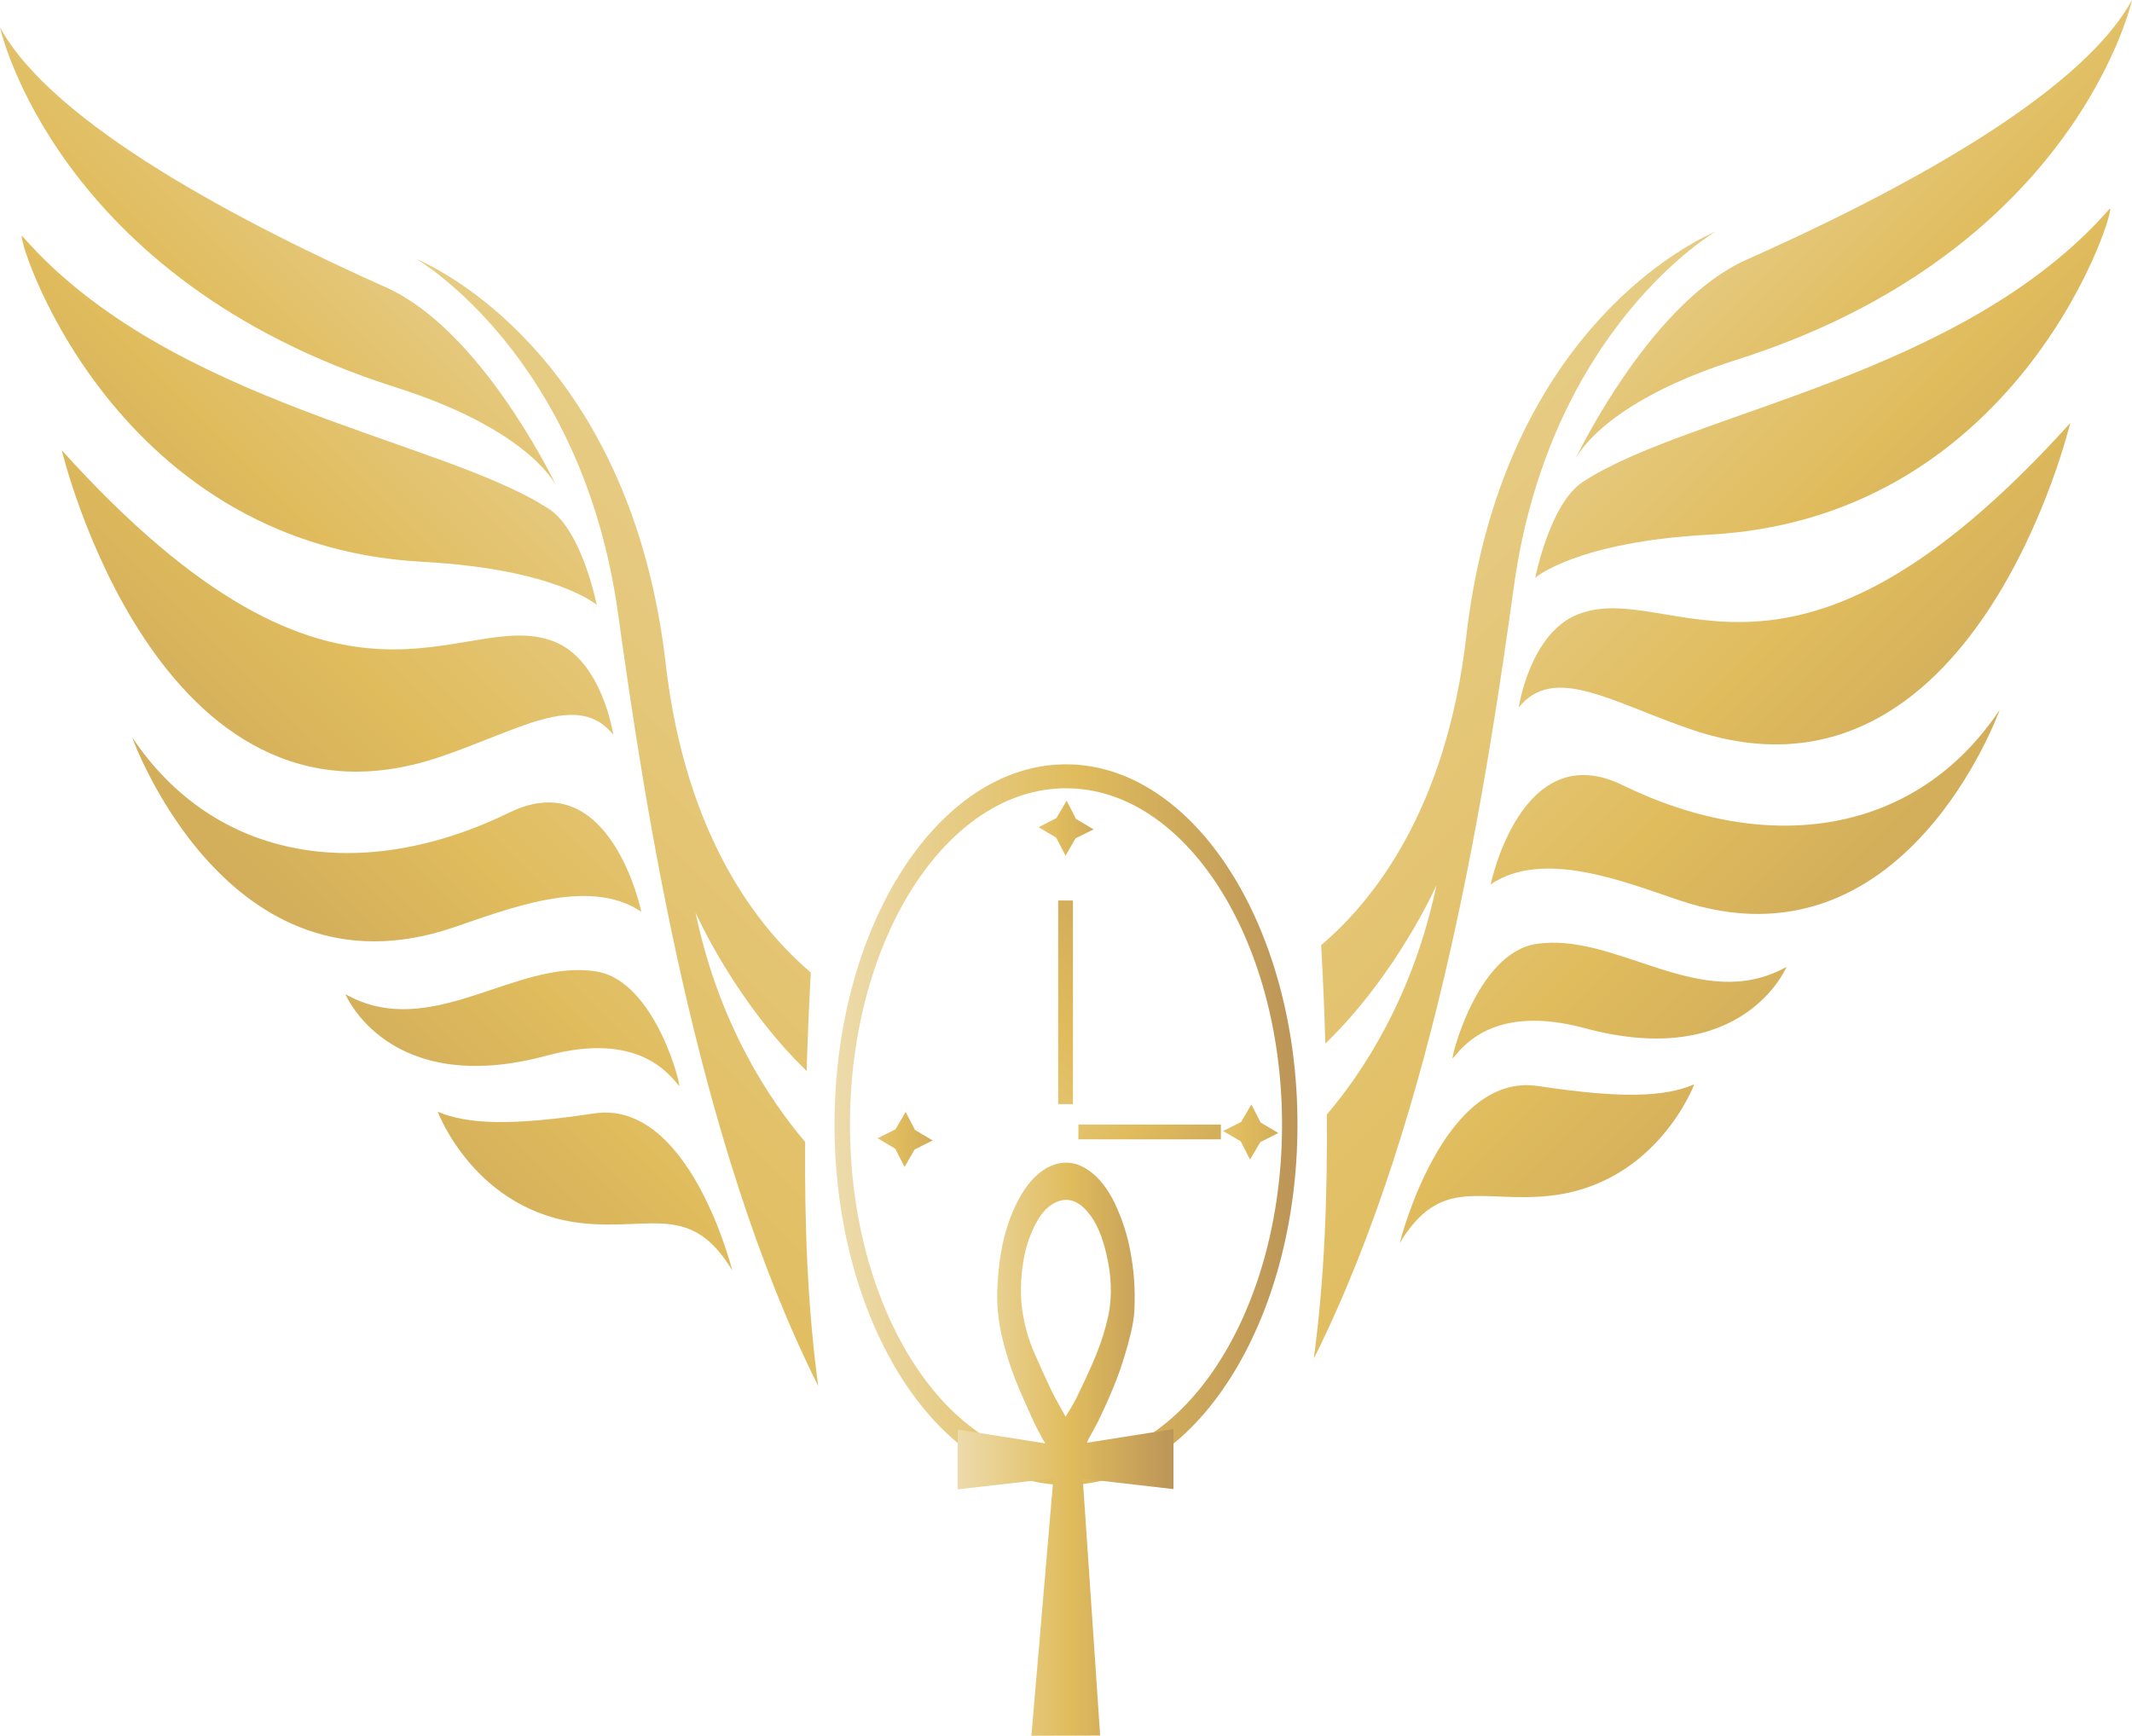 <?xml version="1.0" encoding="utf-8"?>
<!-- Generator: Adobe Illustrator 23.0.5, SVG Export Plug-In . SVG Version: 6.00 Build 0)  -->
<svg version="1.1" xmlns="http://www.w3.org/2000/svg" xmlns:xlink="http://www.w3.org/1999/xlink" x="0px" y="0px"
	 viewBox="0 0 980 798" style="enable-background:new 0 0 980 798;" xml:space="preserve">
<style type="text/css">
	.st0{fill:url(#SVGID_1_);}
	.st1{fill:url(#SVGID_2_);}
	.st2{fill:url(#SVGID_3_);}
	.st3{fill:url(#SVGID_4_);}
	.st4{fill:url(#SVGID_5_);}
	.st5{fill:url(#SVGID_6_);}
	.st6{fill:url(#SVGID_7_);}
	.st7{fill:url(#SVGID_8_);}
	.st8{fill:url(#SVGID_9_);}
	.st9{fill:url(#SVGID_10_);}
	.st10{fill:url(#SVGID_11_);}
	.st11{fill:url(#SVGID_12_);}
	.st12{fill:url(#SVGID_13_);}
	.st13{fill:url(#SVGID_14_);}
	.st14{fill:url(#SVGID_15_);}
	.st15{fill:url(#SVGID_16_);}
	.st16{fill:url(#SVGID_17_);}
	.st17{fill:url(#SVGID_18_);}
	.st18{fill:url(#SVGID_19_);}
	.st19{fill:url(#SVGID_20_);}
	.st20{fill:url(#SVGID_21_);}
	.st21{fill:url(#SVGID_22_);}
	.st22{fill:url(#SVGID_23_);}
</style>
<g id="Capa_1">
	<title>logo-joyeria</title>
	
		<linearGradient id="SVGID_1_" gradientUnits="userSpaceOnUse" x1="393.63" y1="267.95" x2="606.37" y2="267.95" gradientTransform="matrix(1 0 0 -1 -10 785)">
		<stop  offset="0" style="stop-color:#EDDBAC"/>
		<stop  offset="0.52" style="stop-color:#E0BC5D"/>
		<stop  offset="1" style="stop-color:#BC9558"/>
	</linearGradient>
	<path class="st0" d="M490,682.7c-58.6,0-106.4-74.3-106.4-165.7S431.4,351.4,490,351.4S596.4,425.7,596.4,517
		S548.7,682.7,490,682.7z M490,362.4c-54.8,0-99.3,69.4-99.3,154.7s44.5,154.7,99.3,154.7s99.3-69.4,99.3-154.7
		S544.8,362.4,490,362.4z"/>
	
		<linearGradient id="SVGID_2_" gradientUnits="userSpaceOnUse" x1="-44.215" y1="697.835" x2="709.065" y2="-55.445" gradientTransform="matrix(-1 0 0 -1 530.35 785)">
		<stop  offset="0" style="stop-color:#EDDBAC"/>
		<stop  offset="0.52" style="stop-color:#E0BC5D"/>
		<stop  offset="1" style="stop-color:#BC9558"/>
	</linearGradient>
	<path class="st1" d="M191.3,119c26.3,11.6,100.1,59.6,114.7,186.1c9.2,80.1,43.1,122,66.7,142c-0.8,15-1.5,30.1-1.9,45.3
		c-33.3-32.3-51.1-72.9-51.1-72.9c10.7,51.3,34,86.2,50.4,105.5c-0.3,38,1.1,75.9,6,112.2c-56.5-112.9-79.8-267.3-92-355.1
		C267.6,163.1,191.3,119,191.3,119z"/>
	
		<linearGradient id="SVGID_3_" gradientUnits="userSpaceOnUse" x1="302.089" y1="767.159" x2="553.09" y2="516.149" gradientTransform="matrix(-1 0 0 -1 530.35 785)">
		<stop  offset="0" style="stop-color:#EDDBAC"/>
		<stop  offset="0.52" style="stop-color:#E0BC5D"/>
		<stop  offset="1" style="stop-color:#BC9558"/>
	</linearGradient>
	<path class="st2" d="M177.4,132.1c42.5,19,75.2,84.8,78.5,91.6c-2.1-4-16.2-27.3-74.2-45.7C25.4,128.3,0,12.6,0,12.6
		C24.4,57.3,111.6,102.7,177.4,132.1z"/>
	
		<linearGradient id="SVGID_4_" gradientUnits="userSpaceOnUse" x1="-214.811" y1="1050.059" x2="1025.25" y2="-190.011" gradientTransform="matrix(-1 0 0 -1 530.35 785)">
		<stop  offset="0" style="stop-color:#EDDBAC"/>
		<stop  offset="0.52" style="stop-color:#E0BC5D"/>
		<stop  offset="1" style="stop-color:#BC9558"/>
	</linearGradient>
	<path class="st3" d="M255.9,223.8c0.2,0.4,0.3,0.6,0.3,0.6L255.9,223.8z"/>
	
		<linearGradient id="SVGID_5_" gradientUnits="userSpaceOnUse" x1="257.755" y1="722.145" x2="553.035" y2="426.865" gradientTransform="matrix(-1 0 0 -1 530.35 785)">
		<stop  offset="0" style="stop-color:#EDDBAC"/>
		<stop  offset="0.52" style="stop-color:#E0BC5D"/>
		<stop  offset="1" style="stop-color:#BC9558"/>
	</linearGradient>
	<path class="st4" d="M10.3,108.6c67.5,77.3,193.7,93.5,242.2,125.5c15.1,10,21.8,44,21.8,44s-18.8-16.5-80-19.8
		C48.6,250.5,5.9,103.6,10.3,108.6z"/>
	
		<linearGradient id="SVGID_6_" gradientUnits="userSpaceOnUse" x1="210.18" y1="677.63" x2="551.5" y2="336.3" gradientTransform="matrix(-1 0 0 -1 530.35 785)">
		<stop  offset="0" style="stop-color:#EDDBAC"/>
		<stop  offset="0.52" style="stop-color:#E0BC5D"/>
		<stop  offset="1" style="stop-color:#BC9558"/>
	</linearGradient>
	<path class="st5" d="M254.6,294.9c22.3,8.7,27.3,42.9,27.3,42.9c-16.2-20.4-43.4-2-80,10.3C72.4,391.7,28.4,207,28.4,207
		C157.4,350.1,211.5,278.2,254.6,294.9z"/>
	
		<linearGradient id="SVGID_7_" gradientUnits="userSpaceOnUse" x1="160.39" y1="598.13" x2="503.99" y2="254.53" gradientTransform="matrix(-1 0 0 -1 530.35 785)">
		<stop  offset="0" style="stop-color:#EDDBAC"/>
		<stop  offset="0.52" style="stop-color:#E0BC5D"/>
		<stop  offset="1" style="stop-color:#BC9558"/>
	</linearGradient>
	<path class="st6" d="M234.3,373.5c46.4-22.6,60.5,45.7,60.5,45.7c-24.2-16.5-62.2-0.9-86.7,7.3c-103.7,35-147.4-87.6-147.4-87.6
		C98.9,396.1,166.4,406.6,234.3,373.5z"/>
	
		<linearGradient id="SVGID_8_" gradientUnits="userSpaceOnUse" x1="95.947" y1="505.707" x2="443.067" y2="158.587" gradientTransform="matrix(-1 0 0 -1 530.35 785)">
		<stop  offset="0" style="stop-color:#EDDBAC"/>
		<stop  offset="0.52" style="stop-color:#E0BC5D"/>
		<stop  offset="1" style="stop-color:#BC9558"/>
	</linearGradient>
	<path class="st7" d="M274,446.6c27.5,4.3,39.5,54.1,38.1,52.6c-4.3-5-18.5-25.3-60.7-13.9c-72.9,19.7-92.6-28.2-92.6-28.2
		C198.1,479.1,236.8,440.7,274,446.6z"/>
	
		<linearGradient id="SVGID_9_" gradientUnits="userSpaceOnUse" x1="61.505" y1="437.415" x2="403.015" y2="95.905" gradientTransform="matrix(-1 0 0 -1 530.35 785)">
		<stop  offset="0" style="stop-color:#EDDBAC"/>
		<stop  offset="0.52" style="stop-color:#E0BC5D"/>
		<stop  offset="1" style="stop-color:#BC9558"/>
	</linearGradient>
	<path class="st8" d="M273,511.9c44-6.7,63.6,72.2,63.6,72.2c-18.8-31.2-37.1-18.5-68.5-21.7c-49.7-5.1-66.9-51.3-66.9-51.3
		C215.1,517,235.2,517.6,273,511.9z"/>
	
		<linearGradient id="SVGID_10_" gradientUnits="userSpaceOnUse" x1="-475.205" y1="710.405" x2="278.075" y2="-42.875" gradientTransform="matrix(1 0 0 -1 880.65 785)">
		<stop  offset="0" style="stop-color:#EDDBAC"/>
		<stop  offset="0.52" style="stop-color:#E0BC5D"/>
		<stop  offset="1" style="stop-color:#BC9558"/>
	</linearGradient>
	<path class="st9" d="M788.7,106.4c-26.3,11.6-100.1,59.6-114.7,186.1c-9.2,80.1-43.1,122-66.7,142c0.8,15,1.5,30.1,1.9,45.3
		c33.3-32.3,51.1-72.9,51.1-72.9c-10.7,51.3-34,86.2-50.4,105.5c0.3,38-1.1,75.9-6,112.2c56.5-112.9,79.8-267.2,92-355.1
		C712.4,150.6,788.7,106.4,788.7,106.4z"/>
	
		<linearGradient id="SVGID_11_" gradientUnits="userSpaceOnUse" x1="-128.908" y1="779.722" x2="122.092" y2="528.712" gradientTransform="matrix(1 0 0 -1 880.65 785)">
		<stop  offset="0" style="stop-color:#EDDBAC"/>
		<stop  offset="0.52" style="stop-color:#E0BC5D"/>
		<stop  offset="1" style="stop-color:#BC9558"/>
	</linearGradient>
	<path class="st10" d="M802.6,119.5c-42.5,19-75.2,84.8-78.5,91.6c2.1-4,16.2-27.3,74.2-45.7C954.6,115.7,980,0,980,0
		C955.6,44.8,868.4,90.2,802.6,119.5z"/>
	
		<linearGradient id="SVGID_12_" gradientUnits="userSpaceOnUse" x1="-645.81" y1="1062.62" x2="633.58" y2="-216.77" gradientTransform="matrix(1 0 0 -1 880.65 785)">
		<stop  offset="0" style="stop-color:#EDDBAC"/>
		<stop  offset="0.52" style="stop-color:#E0BC5D"/>
		<stop  offset="1" style="stop-color:#BC9558"/>
	</linearGradient>
	<path class="st11" d="M724.1,211.2c-0.2,0.4-0.3,0.6-0.3,0.6L724.1,211.2z"/>
	
		<linearGradient id="SVGID_13_" gradientUnits="userSpaceOnUse" x1="-173.236" y1="734.714" x2="122.044" y2="439.434" gradientTransform="matrix(1 0 0 -1 880.65 785)">
		<stop  offset="0" style="stop-color:#EDDBAC"/>
		<stop  offset="0.52" style="stop-color:#E0BC5D"/>
		<stop  offset="1" style="stop-color:#BC9558"/>
	</linearGradient>
	<path class="st12" d="M969.7,96c-67.5,77.3-193.7,93.6-242.2,125.6c-15.1,9.9-21.8,44-21.8,44s18.8-16.5,80-19.8
		C931.4,238,974.1,91.1,969.7,96z"/>
	
		<linearGradient id="SVGID_14_" gradientUnits="userSpaceOnUse" x1="-220.833" y1="690.188" x2="120.498" y2="348.858" gradientTransform="matrix(1 0 0 -1 880.65 785)">
		<stop  offset="0" style="stop-color:#EDDBAC"/>
		<stop  offset="0.52" style="stop-color:#E0BC5D"/>
		<stop  offset="1" style="stop-color:#BC9558"/>
	</linearGradient>
	<path class="st13" d="M725.4,282.4c-22.3,8.7-27.3,42.9-27.3,42.9c16.2-20.4,43.4-2,80,10.3c129.5,43.5,173.5-141.1,173.5-141.1
		C822.6,337.5,768.5,265.6,725.4,282.4z"/>
	
		<linearGradient id="SVGID_15_" gradientUnits="userSpaceOnUse" x1="-270.608" y1="610.692" x2="72.992" y2="267.102" gradientTransform="matrix(1 0 0 -1 880.65 785)">
		<stop  offset="0" style="stop-color:#EDDBAC"/>
		<stop  offset="0.52" style="stop-color:#E0BC5D"/>
		<stop  offset="1" style="stop-color:#BC9558"/>
	</linearGradient>
	<path class="st14" d="M745.7,360.9c-46.4-22.6-60.5,45.7-60.5,45.7c24.2-16.5,62.2-0.9,86.7,7.3c103.7,35,147.3-87.6,147.3-87.6
		C881.1,383.5,813.6,394,745.7,360.9z"/>
	
		<linearGradient id="SVGID_16_" gradientUnits="userSpaceOnUse" x1="-335.042" y1="518.278" x2="12.078" y2="171.168" gradientTransform="matrix(1 0 0 -1 880.65 785)">
		<stop  offset="0" style="stop-color:#EDDBAC"/>
		<stop  offset="0.52" style="stop-color:#E0BC5D"/>
		<stop  offset="1" style="stop-color:#BC9558"/>
	</linearGradient>
	<path class="st15" d="M706,434c-27.5,4.3-39.5,54.1-38.2,52.6c4.3-5,18.5-25.3,60.7-13.9c72.9,19.7,92.7-28.2,92.7-28.2
		C781.9,466.5,743.2,428.2,706,434z"/>
	
		<linearGradient id="SVGID_17_" gradientUnits="userSpaceOnUse" x1="-369.495" y1="449.975" x2="-27.985" y2="108.465" gradientTransform="matrix(1 0 0 -1 880.65 785)">
		<stop  offset="0" style="stop-color:#EDDBAC"/>
		<stop  offset="0.52" style="stop-color:#E0BC5D"/>
		<stop  offset="1" style="stop-color:#BC9558"/>
	</linearGradient>
	<path class="st16" d="M707,499.3c-44-6.7-63.6,72.2-63.6,72.2c18.8-31.2,37.1-18.5,68.5-21.7c49.7-5.1,66.9-51.3,66.9-51.3
		C764.8,504.5,744.8,505,707,499.3z"/>
	
		<linearGradient id="SVGID_18_" gradientUnits="userSpaceOnUse" x1="450.13" y1="118.761" x2="549.4" y2="118.761" gradientTransform="matrix(1 0 0 -1 -10 785)">
		<stop  offset="0" style="stop-color:#EDDBAC"/>
		<stop  offset="0.52" style="stop-color:#E0BC5D"/>
		<stop  offset="1" style="stop-color:#BC9558"/>
	</linearGradient>
	<path class="st17" d="M474.1,798c3.4-39.5,6.7-78.7,10.1-118.3l-44,5v-27.5l40.3,6.4c-0.8-1.3-1.3-2-1.7-2.9
		c-1.3-2.4-2.6-4.8-3.8-7.4c-2-4.4-4-9-6-13.5c-3.3-7.6-6-15.5-8-23.5c-2.3-8.8-3.1-17.8-2.4-26.9c0.3-4.7,0.8-9.4,1.6-14
		c1.4-8.1,3.9-15.9,7.6-23.2c3.7-7,8.2-12.6,13.9-15.5c6.4-3.3,12.7-2.9,18.9,1.5c4.7,3.3,8.5,8.3,11.7,14.7
		c3.4,7.2,5.9,14.7,7.3,22.5c1.6,8.3,2.2,16.8,1.9,25.3c-0.1,6.3-1.6,12-3.1,17.6c-1.5,5.4-3.2,10.8-5.2,16
		c-2.3,5.9-4.8,11.5-7.4,17c-1.6,3.5-3.5,6.7-5.3,10c-0.3,0.6-0.5,1.2-0.9,2l39.8-6.3v27.6l-41.7-4.8c2.7,39.4,5.3,78.7,8,118.1
		L474.1,798z M489.8,651.3c1.7-2.8,3.3-5.3,4.7-8c3.3-6.8,6.6-13.6,9.5-20.8c2.3-5.7,4.1-11.5,5.4-17.4c2-9.4,1.4-19-0.8-28.4
		c-1.8-7.8-4.4-14.6-8.7-19.6c-4-4.7-8.5-6.6-13.5-4.8c-6,2.2-10,8.3-13,16.3c-0.7,1.7-1.2,3.4-1.7,5.1c-2.1,8.2-2.8,16.8-2.2,25.3
		c0.8,8.2,2.9,16.3,6.3,23.8c2.6,5.9,5.2,11.8,8,17.5C485.6,643.9,487.7,647.4,489.8,651.3z"/>
</g>
<g id="Capa_2">
	<linearGradient id="SVGID_19_" gradientUnits="userSpaceOnUse" x1="391.24" y1="559.384" x2="566.894" y2="383.731">
		<stop  offset="0" style="stop-color:#EDDBAC"/>
		<stop  offset="0.52" style="stop-color:#E0BC5D"/>
		<stop  offset="1" style="stop-color:#BC9558"/>
	</linearGradient>
	<rect x="486.4" y="414" class="st18" width="6.8" height="93.6"/>
	
		<linearGradient id="SVGID_20_" gradientUnits="userSpaceOnUse" x1="486.646" y1="524.823" x2="613.099" y2="398.37" gradientTransform="matrix(6.123234e-17 1 -1 6.123234e-17 982.319 -37.131)">
		<stop  offset="0" style="stop-color:#EDDBAC"/>
		<stop  offset="0.52" style="stop-color:#E0BC5D"/>
		<stop  offset="1" style="stop-color:#BC9558"/>
	</linearGradient>
	<polygon class="st19" points="495.7,523.8 495.7,517 561.2,517 561.2,523.8 	"/>
	
		<linearGradient id="SVGID_21_" gradientUnits="userSpaceOnUse" x1="173.352" y1="131.839" x2="222.595" y2="82.596" gradientTransform="matrix(0.88 0.934 -0.918 0.865 408.789 102.844)">
		<stop  offset="0" style="stop-color:#EDDBAC"/>
		<stop  offset="0.52" style="stop-color:#E0BC5D"/>
		<stop  offset="1" style="stop-color:#BC9558"/>
	</linearGradient>
	<polygon class="st20" points="494.6,376.5 502.7,381.3 494.4,385.4 489.8,393.4 485.5,385.1 477.4,380.3 485.6,376.1 490.3,368.1 	
		"/>
	
		<linearGradient id="SVGID_22_" gradientUnits="userSpaceOnUse" x1="214.936" y1="252.315" x2="264.179" y2="203.072" gradientTransform="matrix(0.88 0.934 -0.918 0.865 408.789 102.844)">
		<stop  offset="0" style="stop-color:#EDDBAC"/>
		<stop  offset="0.52" style="stop-color:#E0BC5D"/>
		<stop  offset="1" style="stop-color:#BC9558"/>
	</linearGradient>
	<polygon class="st21" points="420.6,519.5 428.7,524.3 420.4,528.5 415.8,536.5 411.5,528.1 403.4,523.3 411.6,519.2 416.3,511.2 	
		"/>
	
		<linearGradient id="SVGID_23_" gradientUnits="userSpaceOnUse" x1="297.876" y1="158.794" x2="347.119" y2="109.551" gradientTransform="matrix(0.88 0.934 -0.918 0.865 408.789 102.844)">
		<stop  offset="0" style="stop-color:#EDDBAC"/>
		<stop  offset="0.52" style="stop-color:#E0BC5D"/>
		<stop  offset="1" style="stop-color:#BC9558"/>
	</linearGradient>
	<polygon class="st22" points="579.5,516.1 587.6,520.9 579.3,525.1 574.6,533.1 570.3,524.7 562.2,520 570.5,515.8 575.2,507.8 	
		"/>
</g>
</svg>
